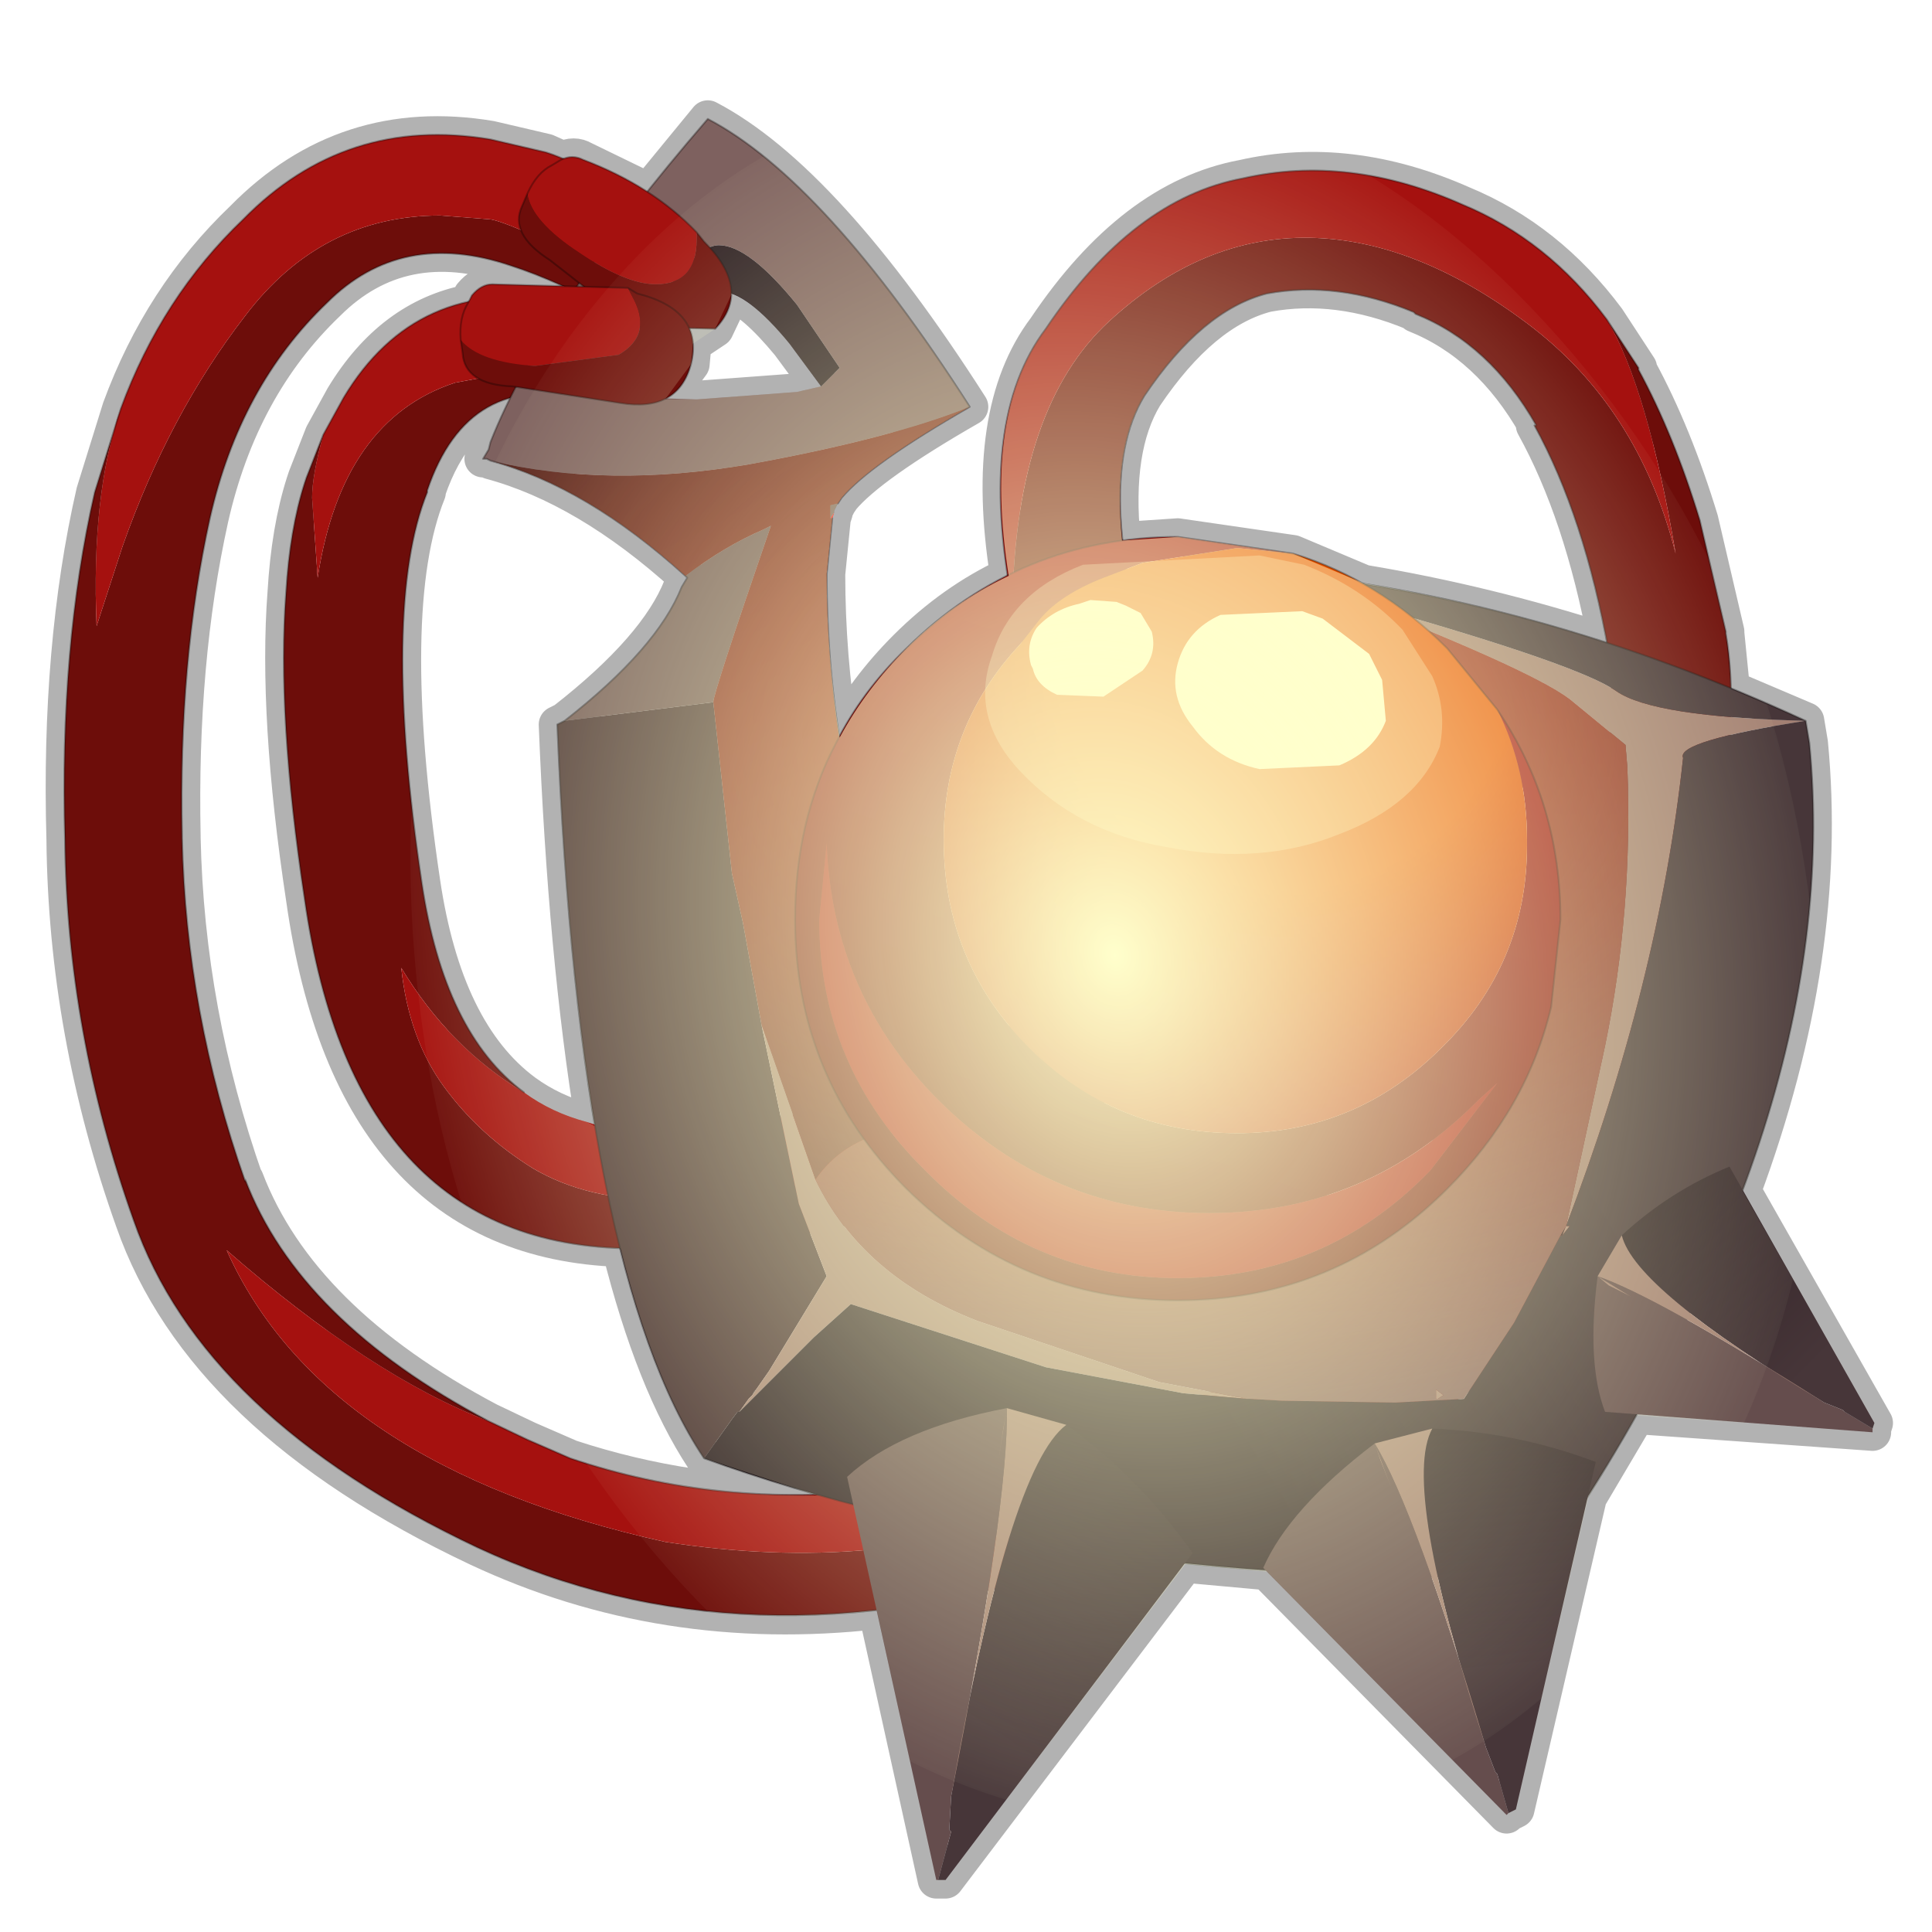 <?xml version="1.0" encoding="UTF-8" standalone="no"?>
<svg xmlns:xlink="http://www.w3.org/1999/xlink" height="520.0px" width="520.0px" xmlns="http://www.w3.org/2000/svg">
  <g transform="matrix(10.0, 0.0, 0.0, 10.0, 0.0, 0.0)">
    <use height="52.0" transform="matrix(1.0, 0.0, 0.0, 1.0, 0.0, 0.0)" width="52.0" xlink:href="#sprite0"/>
  </g>
  <defs>
    <g id="sprite0" transform="matrix(1.0, 0.0, 0.0, 1.0, 0.0, 0.0)">
      <use height="52.0" transform="matrix(1.0, 0.0, 0.0, 1.0, 0.0, 0.0)" width="52.0" xlink:href="#sprite1"/>
      <use height="48.4" transform="matrix(1.0, 0.0, 0.0, 1.0, 1.25, 2.7)" width="49.7" xlink:href="#shape1"/>
      <clipPath id="clipPath0" transform="matrix(1.0, 0.0, 0.0, 1.0, 0.0, 0.0)">
        <use height="47.4" transform="matrix(1.0, 0.0, 0.0, 1.0, 1.75, 3.2)" width="48.7" xlink:href="#shape2"/>
      </clipPath>
      <g clip-path="url(#clipPath0)">
        <use height="37.7" transform="matrix(1.0, 0.0, 0.101, 1.244, 9.25, 2.25)" width="37.7" xlink:href="#sprite2"/>
      </g>
    </g>
    <g id="sprite1" transform="matrix(1.0, 0.0, 0.0, 1.0, 0.0, 0.0)">
      <use height="52.0" transform="matrix(1.0, 0.0, 0.0, 1.0, 0.0, 0.0)" width="52.0" xlink:href="#shape0"/>
    </g>
    <g id="shape0" transform="matrix(1.0, 0.0, 0.0, 1.0, 0.0, 0.0)">
      <path d="M52.0 0.0 L52.0 52.0 0.0 52.0 0.0 0.0 52.0 0.0" fill="#ffba2e" fill-opacity="0.0" fill-rule="evenodd" stroke="none"/>
    </g>
    <g id="shape1" transform="matrix(1.0, 0.0, 0.0, 1.0, -1.25, -2.7)">
      <path d="M44.1 9.9 L43.25 8.6 Q41.65 6.45 39.35 5.5 36.3 4.15 33.45 4.8 30.5 5.35 28.15 8.85 26.45 11.1 27.15 15.5 25.65 16.2 24.4 17.45 23.3 18.55 22.6 19.85 22.25 17.65 22.25 15.45 L22.4 13.95 22.45 13.8 22.45 13.75 22.55 13.55 22.65 13.4 Q23.4 12.5 26.1 10.95 22.2 4.85 19.05 3.2 L17.45 5.15 15.7 4.3 Q15.45 4.15 15.15 4.3 L14.7 4.1 13.2 3.75 Q9.3 3.1 6.55 5.9 4.35 8.0 3.25 11.0 L2.55 13.25 Q1.6 17.4 1.75 22.6 1.8 27.8 3.6 32.85 5.45 38.15 12.85 41.65 17.85 44.0 23.6 43.35 L25.2 50.6 25.25 50.6 25.45 50.6 31.9 42.1 34.1 42.3 40.55 48.85 40.6 48.8 40.8 48.7 42.75 40.3 44.05 38.1 50.4 38.55 50.4 38.45 50.45 38.3 46.9 32.05 Q49.25 25.7 48.7 20.0 L48.6 19.4 46.6 18.55 46.45 17.05 46.45 17.0 45.75 14.0 Q45.05 11.7 44.1 9.95 L44.1 9.9 M41.3 11.45 Q42.6 13.8 43.25 17.3 40.0 16.25 36.7 15.7 L34.8 14.9 31.7 14.45 30.2 14.55 Q29.95 12.05 30.8 10.65 32.35 8.35 34.1 7.9 36.0 7.55 38.05 8.4 L38.1 8.45 Q40.1 9.25 41.35 11.45 L41.3 11.45 M22.1 10.4 L21.45 10.55 18.75 10.75 17.9 10.75 18.6 9.8 18.65 9.25 19.25 8.85 19.7 7.9 Q20.3 8.1 21.25 9.25 L22.1 10.4 M13.15 12.1 L13.0 12.35 13.1 12.35 13.2 12.4 Q15.8 13.1 18.45 15.5 L18.5 15.55 18.35 15.8 Q17.7 17.45 15.2 19.4 L15.0 19.5 Q15.25 25.75 16.0 30.3 L15.8 30.2 Q14.85 29.95 14.1 29.4 11.95 27.8 11.35 23.75 10.25 16.35 11.5 13.25 L11.5 13.2 Q12.2 11.15 13.75 10.7 L13.2 11.9 13.15 12.1 M13.25 7.65 Q12.95 7.65 12.7 7.95 L12.65 8.15 Q10.55 8.55 9.25 10.7 L8.7 11.7 8.25 12.85 8.2 13.0 Q7.8 14.25 7.7 15.95 7.45 19.25 8.2 24.2 9.5 33.35 16.7 33.6 17.6 37.2 18.95 39.25 L22.0 40.25 Q18.55 40.3 15.35 39.25 L14.2 38.75 13.15 38.25 Q8.05 35.55 6.6 31.75 L6.6 31.8 Q5.0 27.25 4.9 22.55 L4.9 22.5 Q4.8 17.8 5.65 13.95 6.45 10.4 8.8 8.15 10.8 6.15 13.75 7.15 L14.7 7.5 13.25 7.65" fill="none" stroke="#000000" stroke-linecap="round" stroke-linejoin="round" stroke-opacity="0.302" stroke-width="1.0"/>
      <path d="M28.0 26.65 L28.25 26.25 28.3 26.3 28.0 26.65" fill="#4375a2" fill-rule="evenodd" stroke="none"/>
      <path d="M26.9 27.8 L26.85 27.8 26.9 27.8" fill="#58aed4" fill-rule="evenodd" stroke="none"/>
      <path d="M8.7 11.7 Q8.4 12.8 8.4 13.4 L8.55 15.55 Q9.2 11.3 12.25 10.3 L16.3 9.55 15.8 10.75 Q12.6 9.95 11.5 13.2 L11.5 13.25 Q10.25 16.35 11.35 23.75 11.95 27.8 14.1 29.4 12.1 28.2 10.8 26.05 11.0 27.95 11.95 29.25 12.9 30.55 14.35 31.45 15.8 32.3 17.85 32.3 L20.85 32.05 Q23.35 31.55 25.95 30.2 29.45 28.35 30.25 22.75 L28.3 26.25 28.3 26.3 28.25 26.25 28.55 25.5 Q29.3 23.3 28.25 19.9 L27.7 18.05 27.25 16.25 Q27.35 10.95 29.85 8.65 32.35 6.35 35.25 6.4 38.1 6.45 41.1 8.7 44.1 10.95 45.1 14.9 44.35 10.45 43.25 8.6 L44.1 9.9 44.1 9.95 Q45.05 11.7 45.75 14.0 L46.45 17.0 46.45 17.05 Q47.15 21.15 44.45 29.65 L44.4 29.7 Q42.5 34.8 39.85 37.1 L39.9 37.1 39.9 37.15 Q37.4 39.35 28.8 42.2 20.05 45.0 12.85 41.65 5.45 38.15 3.6 32.85 1.8 27.8 1.75 22.6 1.6 17.4 2.55 13.25 L3.25 11.0 Q2.45 13.3 2.6 16.85 L3.3 14.7 Q4.55 11.15 6.6 8.5 8.65 5.8 11.85 5.8 L13.15 5.9 Q13.6 5.9 17.1 7.65 L16.75 8.5 Q15.0 7.55 13.75 7.15 10.8 6.15 8.8 8.15 6.45 10.4 5.65 13.95 4.8 17.8 4.9 22.5 L4.9 22.55 Q5.0 27.25 6.6 31.8 L6.6 31.75 Q8.05 35.55 13.15 38.25 10.0 37.05 6.1 33.65 8.7 39.45 17.9 41.5 23.7 42.4 28.3 40.55 L23.75 40.1 27.8 39.15 Q35.5 36.65 37.75 34.7 39.85 32.8 41.4 28.7 L41.4 28.6 Q43.75 21.15 43.3 17.55 42.65 13.9 41.3 11.45 L41.35 11.45 Q40.1 9.25 38.1 8.45 L38.05 8.4 Q36.0 7.55 34.1 7.9 32.35 8.35 30.8 10.65 29.3 13.1 31.25 18.9 L31.3 18.9 Q33.9 27.05 28.7 30.45 24.1 33.55 17.3 33.6 L17.25 33.6 Q9.55 33.7 8.2 24.2 7.45 19.25 7.7 15.95 7.8 14.25 8.2 13.0 L8.25 12.85 8.7 11.7" fill="#6d0d0a" fill-rule="evenodd" stroke="none"/>
      <path d="M8.7 11.7 L9.25 10.7 Q11.2 7.45 15.05 8.1 L16.7 8.55 16.3 9.55 12.25 10.3 Q9.2 11.3 8.55 15.55 L8.4 13.4 Q8.4 12.8 8.7 11.7 M14.1 29.4 Q14.85 29.95 15.8 30.2 L16.1 30.3 17.25 30.4 Q23.0 30.35 26.9 27.8 L27.05 27.7 27.1 27.7 28.0 26.65 28.3 26.3 28.3 26.25 30.25 22.75 Q29.45 28.35 25.95 30.2 23.35 31.55 20.85 32.05 L17.85 32.3 Q15.8 32.3 14.35 31.45 12.9 30.55 11.95 29.25 11.0 27.95 10.8 26.05 12.1 28.2 14.1 29.4 M27.25 16.25 Q26.3 11.3 28.15 8.85 30.5 5.35 33.45 4.8 36.3 4.15 39.35 5.5 41.65 6.45 43.25 8.6 44.35 10.45 45.1 14.9 44.1 10.95 41.1 8.7 38.1 6.45 35.25 6.4 32.35 6.35 29.85 8.65 27.35 10.95 27.25 16.25 M3.25 11.0 Q4.35 8.0 6.55 5.9 9.3 3.1 13.2 3.75 L14.7 4.1 Q15.95 4.5 17.8 5.9 L17.1 7.65 Q13.6 5.9 13.15 5.9 L11.85 5.8 Q8.65 5.8 6.6 8.5 4.55 11.15 3.3 14.7 L2.6 16.85 Q2.45 13.3 3.25 11.0 M13.15 38.25 L14.2 38.75 15.35 39.25 Q19.35 40.6 23.75 40.1 L28.3 40.55 Q23.7 42.4 17.9 41.5 8.7 39.45 6.1 33.65 10.0 37.05 13.15 38.25" fill="#a5110f" fill-rule="evenodd" stroke="none"/>
      <path d="M16.3 9.55 L16.7 8.55 15.05 8.1 Q11.2 7.45 9.25 10.7 L8.7 11.7 M16.3 9.55 L15.8 10.75 Q12.6 9.95 11.5 13.2 L11.5 13.25 Q10.25 16.35 11.35 23.75 11.95 27.8 14.1 29.4 M16.1 30.3 L17.25 30.4 Q23.0 30.35 26.9 27.8 L26.85 27.8 26.9 27.8 27.05 27.7 27.1 27.7 28.0 26.65 28.25 26.25 28.55 25.5 Q29.3 23.3 28.25 19.9 L27.7 18.05 27.25 16.25 Q26.3 11.3 28.15 8.85 30.5 5.35 33.45 4.8 36.3 4.15 39.35 5.5 41.65 6.45 43.25 8.6 L44.1 9.9 44.1 9.95 Q45.05 11.7 45.75 14.0 L46.45 17.0 46.45 17.05 Q47.15 21.15 44.45 29.65 L44.4 29.7 Q42.5 34.8 39.85 37.1 L39.9 37.1 39.9 37.15 Q37.4 39.35 28.8 42.2 20.05 45.0 12.85 41.65 5.45 38.15 3.6 32.85 1.8 27.8 1.75 22.6 1.6 17.4 2.55 13.25 L3.25 11.0 Q4.35 8.0 6.55 5.9 9.3 3.1 13.2 3.75 L14.7 4.1 Q15.95 4.5 17.8 5.9 L17.1 7.65 16.75 8.5 Q15.0 7.55 13.75 7.15 10.8 6.15 8.8 8.15 6.45 10.4 5.65 13.95 4.8 17.8 4.9 22.5 L4.9 22.55 Q5.0 27.25 6.6 31.8 L6.6 31.75 Q8.05 35.55 13.15 38.25 L14.2 38.75 15.35 39.25 Q19.35 40.6 23.75 40.1 L27.8 39.15 Q35.5 36.65 37.75 34.7 39.85 32.8 41.4 28.7 L41.4 28.6 Q43.75 21.15 43.3 17.55 42.65 13.9 41.3 11.45 L41.35 11.45 Q40.1 9.25 38.1 8.45 L38.05 8.4 Q36.0 7.55 34.1 7.9 32.35 8.35 30.8 10.65 29.3 13.1 31.25 18.9 L31.3 18.9 Q33.9 27.05 28.7 30.45 24.1 33.55 17.3 33.6 L17.25 33.6 Q9.55 33.7 8.2 24.2 7.45 19.25 7.7 15.95 7.8 14.25 8.2 13.0 L8.25 12.85 8.7 11.7" fill="none" stroke="#000000" stroke-linecap="round" stroke-linejoin="round" stroke-opacity="0.302" stroke-width="0.05"/>
      <path d="M22.1 10.4 L22.6 9.9 21.45 8.2 Q20.15 6.6 19.35 6.6 18.65 6.6 17.4 8.6 L16.5 10.3 17.0 10.65 17.1 10.7 18.75 10.75 21.45 10.55 22.1 10.4 M13.2 12.4 L13.1 12.35 13.0 12.35 13.15 12.1 13.2 11.9 Q14.6 8.35 19.05 3.2 22.2 4.85 26.1 10.95 24.0 11.8 20.15 12.5 16.35 13.15 13.2 12.4" fill="#7e615f" fill-rule="evenodd" stroke="none"/>
      <path d="M22.55 13.55 L22.45 13.75 22.45 13.8 22.35 13.95 22.35 13.6 22.55 13.55 M15.2 19.4 Q17.7 17.45 18.35 15.8 L18.5 15.55 18.45 15.5 Q19.5 14.7 20.55 14.25 L20.75 14.15 Q19.2 18.65 19.2 18.9 L15.2 19.4" fill="#6d5353" fill-rule="evenodd" stroke="none"/>
      <path d="M18.95 39.25 Q15.6 34.25 15.0 19.5 L15.2 19.4 19.2 18.9 19.7 23.5 20.0 24.85 20.5 27.6 21.5 32.4 22.25 34.35 20.7 36.9 20.35 37.4 20.3 37.45 20.25 37.55 20.15 37.65 19.9 38.0 19.85 38.0 19.7 38.2 18.95 39.25" fill="#452e30" fill-rule="evenodd" stroke="none"/>
      <path d="M22.45 13.8 L22.4 13.95 22.35 13.95 22.45 13.8 M33.1 15.3 L33.35 15.3 33.3 15.35 33.1 15.3" fill="#ff0000" fill-rule="evenodd" stroke="none"/>
      <path d="M34.1 17.15 L33.05 18.75 31.8 21.2 31.15 23.35 30.2 24.35 30.15 24.35 Q31.65 18.85 32.5 17.35 L32.7 17.25 34.1 17.15 M42.05 33.25 L42.0 33.25 42.15 33.0 42.05 33.25 M20.25 37.55 L20.3 37.45 20.35 37.4 20.25 37.55" fill="#2b1d22" fill-rule="evenodd" stroke="none"/>
      <path d="M20.5 27.6 L21.95 31.75 Q23.2 34.35 26.3 35.55 L31.2 37.2 33.3 37.6 33.35 37.6 33.55 37.65 31.85 37.5 28.15 36.8 22.9 35.1 21.9 36.0 19.9 38.0 20.15 37.65 20.25 37.55 20.35 37.4 20.7 36.9 22.25 34.35 21.5 32.4 20.5 27.6 M42.15 33.0 L43.2 28.15 Q43.95 24.5 43.8 20.65 L43.75 20.05 42.35 18.9 Q41.5 18.15 36.4 16.15 L37.05 16.35 Q42.5 17.9 43.5 18.6 44.5 19.3 48.6 19.4 45.1 19.95 45.3 20.4 44.65 26.45 42.15 33.0 L42.25 33.0 42.05 33.25 42.15 33.0 M38.85 37.55 L38.7 37.65 38.65 37.65 38.65 37.4 38.85 37.55" fill="#a38073" fill-rule="evenodd" stroke="none"/>
      <path d="M22.1 10.4 L21.25 9.25 Q20.1 7.85 19.4 7.85 18.75 7.85 17.65 9.65 L17.1 10.7 17.0 10.65 16.5 10.3 17.4 8.6 Q18.65 6.6 19.35 6.6 20.15 6.6 21.45 8.2 L22.6 9.9 22.1 10.4 M13.2 12.4 Q16.35 13.15 20.15 12.5 24.0 11.8 26.1 10.95 23.4 12.5 22.65 13.4 L22.55 13.55 22.35 13.6 22.35 13.95 22.4 13.95 22.25 15.45 Q22.25 20.35 23.85 24.85 25.15 28.5 27.3 30.6 23.35 29.7 21.95 31.75 L20.5 27.6 20.0 24.85 19.7 23.5 19.2 18.9 Q19.2 18.65 20.75 14.15 L20.55 14.25 Q19.5 14.7 18.45 15.5 15.8 13.1 13.2 12.4" fill="url(#gradient0)" fill-rule="evenodd" stroke="none"/>
      <path d="M33.35 15.3 L33.85 15.35 Q41.35 16.05 48.6 19.4 L48.7 20.0 Q49.7 30.3 41.3 42.45 28.35 42.65 18.95 39.25 L19.7 38.2 19.85 38.0 19.9 38.0 21.9 36.0 22.9 35.1 28.15 36.8 31.85 37.5 33.55 37.65 33.65 37.65 34.5 37.7 37.55 37.75 39.4 37.65 40.75 35.6 42.0 33.25 42.05 33.25 42.25 33.0 42.15 33.0 Q44.65 26.45 45.3 20.4 45.1 19.95 48.6 19.4 44.5 19.3 43.5 18.6 42.5 17.9 37.05 16.35 L33.3 15.35 33.35 15.3" fill="url(#gradient1)" fill-rule="evenodd" stroke="none"/>
      <path d="M27.3 30.6 L27.3 30.65 Q31.75 32.4 37.8 32.15 41.4 25.5 41.45 21.6 L41.25 21.4 38.3 19.05 36.5 18.15 36.15 18.0 34.65 17.3 34.15 17.1 34.1 17.15 32.7 17.25 32.5 17.35 Q31.65 18.85 30.15 24.35 L30.2 24.35 29.45 24.55 Q30.3 19.1 32.45 15.3 L32.5 15.3 33.1 15.3 33.3 15.35 37.05 16.35 36.4 16.15 Q41.5 18.15 42.35 18.9 L43.75 20.05 43.8 20.65 Q43.95 24.5 43.2 28.15 L42.15 33.0 42.0 33.25 40.75 35.6 39.4 37.65 37.55 37.75 34.5 37.7 33.65 37.65 33.55 37.65 33.35 37.6 33.3 37.6 31.2 37.2 26.3 35.55 Q23.2 34.35 21.95 31.75 23.35 29.7 27.3 30.6 M38.85 37.55 L38.65 37.4 38.65 37.65 38.7 37.65 38.85 37.55" fill="url(#gradient2)" fill-rule="evenodd" stroke="none"/>
      <path d="M26.1 10.95 Q22.2 4.85 19.05 3.2 14.6 8.35 13.2 11.9 L13.15 12.1 13.0 12.35 13.1 12.35 13.2 12.4 M26.1 10.95 Q23.4 12.5 22.65 13.4 L22.55 13.55 M22.4 13.95 L22.25 15.45 Q22.25 20.35 23.85 24.85 25.15 28.5 27.3 30.6 L27.3 30.65 Q31.75 32.4 37.8 32.15 41.4 25.5 41.45 21.6 L41.25 21.4 38.3 19.05 36.5 18.15 36.15 18.0 34.65 17.3 34.15 17.1 34.1 17.15 33.05 18.75 31.8 21.2 31.15 23.35 30.2 24.35 29.45 24.55 Q30.3 19.1 32.45 15.3 L32.5 15.3 33.1 15.3 M33.35 15.3 L33.85 15.35 Q41.35 16.05 48.6 19.4 L48.7 20.0 Q49.7 30.3 41.3 42.45 28.35 42.65 18.95 39.25 15.6 34.25 15.0 19.5 L15.2 19.4 Q17.7 17.45 18.35 15.8 L18.5 15.55 18.45 15.5 Q15.8 13.1 13.2 12.4" fill="none" stroke="#000000" stroke-linecap="round" stroke-linejoin="round" stroke-opacity="0.302" stroke-width="0.05"/>
      <path d="M20.15 12.5 Q24.0 11.8 26.1 10.95 23.4 12.5 22.65 13.4 L22.55 13.55 22.35 13.6 22.35 13.95 22.4 13.95 22.25 15.45 Q22.25 20.35 23.85 24.85 25.15 28.5 27.3 30.6 L27.3 30.65 Q31.75 32.4 37.8 32.15 41.4 25.5 41.45 21.6 L41.25 21.4 38.3 19.05 36.5 18.15 36.15 18.0 34.65 17.3 34.15 17.1 34.1 17.15 32.7 17.25 32.5 17.35 Q31.65 18.85 30.15 24.35 L30.2 24.35 29.45 24.55 Q30.3 19.1 32.45 15.3 L32.5 15.3 33.1 15.3 33.3 15.35 37.05 16.35 36.4 16.15 Q41.5 18.15 42.35 18.9 L43.75 20.05 43.8 20.65 Q43.95 24.5 43.2 28.15 L42.15 33.0 42.0 33.25 40.75 35.6 39.4 37.65 37.55 37.75 34.5 37.7 33.65 37.65 33.55 37.65 33.35 37.6 33.3 37.6 31.2 37.2 26.3 35.55 Q23.2 34.35 21.95 31.75 L20.5 27.6 20.0 24.85 19.7 23.5 19.2 18.9 Q19.2 18.65 20.75 14.15 L20.55 14.25 Q19.5 14.7 18.45 15.5 15.8 13.1 13.2 12.4 16.35 13.15 20.15 12.5 M38.65 37.4 L38.65 37.65 38.7 37.65 38.85 37.55 38.65 37.4" fill="url(#gradient3)" fill-rule="evenodd" stroke="none"/>
      <path d="M34.8 14.9 L33.3 14.75 30.75 15.15 29.7 15.55 Q28.55 16.0 28.0 16.65 L27.45 17.35 Q25.4 19.55 25.4 22.6 25.4 25.9 27.7 28.2 30.0 30.5 33.3 30.5 36.5 30.5 38.8 28.2 41.1 25.95 41.1 22.75 L41.1 22.6 Q41.1 20.7 40.3 19.1 42.0 21.6 42.0 24.75 L41.75 27.1 Q41.1 29.85 38.95 32.0 35.95 35.0 31.7 35.0 27.45 35.0 24.4 32.0 21.4 29.0 21.4 24.75 21.4 22.1 22.5 20.0 23.2 18.6 24.4 17.45 27.45 14.45 31.7 14.45 L34.8 14.9 M39.8 29.6 Q36.8 32.65 32.55 32.65 28.3 32.65 25.25 29.6 22.4 26.75 22.25 22.7 L22.05 24.75 Q22.05 28.7 24.9 31.5 27.75 34.4 31.7 34.4 35.7 34.4 38.5 31.5 L40.3 29.15 39.8 29.6" fill="url(#gradient4)" fill-rule="evenodd" stroke="none"/>
      <path d="M40.3 19.1 Q41.1 20.7 41.1 22.6 L41.1 22.75 Q41.1 25.95 38.8 28.2 36.5 30.5 33.3 30.5 30.0 30.5 27.7 28.2 25.4 25.9 25.4 22.6 25.4 19.55 27.45 17.35 L28.0 16.65 Q28.55 16.0 29.7 15.55 L30.75 15.15 33.3 14.75 34.8 14.9 Q37.1 15.6 38.95 17.45 L40.3 19.1" fill="url(#gradient5)" fill-rule="evenodd" stroke="none"/>
      <path d="M39.8 29.6 L40.3 29.15 38.5 31.5 Q35.7 34.4 31.7 34.4 27.75 34.4 24.9 31.5 22.05 28.7 22.05 24.75 L22.25 22.7 Q22.4 26.75 25.25 29.6 28.3 32.65 32.55 32.65 36.8 32.65 39.8 29.6" fill="#a5110f" fill-rule="evenodd" stroke="none"/>
      <path d="M34.8 14.9 L31.7 14.45 Q27.45 14.45 24.4 17.45 23.2 18.6 22.5 20.0 21.4 22.1 21.4 24.75 21.4 29.0 24.4 32.0 27.45 35.0 31.7 35.0 35.95 35.0 38.95 32.0 41.1 29.85 41.75 27.1 L42.0 24.75 Q42.0 21.6 40.3 19.1 L38.95 17.45 Q37.1 15.6 34.8 14.9 Z" fill="none" stroke="#000000" stroke-linecap="round" stroke-linejoin="round" stroke-opacity="0.302" stroke-width="0.05"/>
      <path d="M35.1 15.2 Q36.65 15.8 37.75 16.95 L38.55 18.2 Q38.95 19.1 38.75 20.1 38.15 21.65 36.05 22.45 33.95 23.3 31.4 22.8 29.0 22.4 27.45 20.75 26.1 19.3 26.7 17.65 27.2 15.95 29.15 15.2 L33.9 14.95 35.1 15.2" fill="#ffffcc" fill-opacity="0.302" fill-rule="evenodd" stroke="none"/>
      <path d="M36.05 20.6 L33.9 20.7 Q32.75 20.45 32.1 19.55 31.45 18.75 31.7 17.85 31.95 16.95 32.85 16.55 L35.05 16.45 35.6 16.65 36.85 17.6 37.2 18.3 37.3 19.4 Q37.0 20.2 36.05 20.6 M30.3 16.3 L30.7 16.5 31.0 17.0 Q31.15 17.6 30.75 18.05 L29.7 18.75 28.45 18.7 Q27.9 18.45 27.8 18.0 L27.75 17.9 Q27.6 17.35 27.9 16.9 28.35 16.4 29.05 16.25 L29.35 16.15 30.05 16.2 30.3 16.3" fill="#ffffcc" fill-rule="evenodd" stroke="none"/>
      <path d="M27.1 37.9 L27.0 38.45 26.85 39.45 27.1 37.9 Q27.15 40.45 25.6 48.35 L25.55 49.25 25.6 49.3 25.25 50.6 25.2 50.6 22.8 39.75 Q24.2 38.45 27.1 37.9" fill="#654d4d" fill-rule="evenodd" stroke="none"/>
      <path d="M25.25 50.6 L25.6 49.3 25.55 49.25 25.6 48.35 Q27.15 39.5 28.7 38.35 30.65 39.75 32.1 41.8 L25.45 50.6 25.25 50.6" fill="url(#gradient6)" fill-rule="evenodd" stroke="none"/>
      <path d="M25.6 48.35 Q27.15 40.45 27.1 37.9 L26.85 39.45 27.0 38.45 27.1 37.9 28.7 38.35 Q27.15 39.5 25.6 48.35" fill="#a38073" fill-rule="evenodd" stroke="none"/>
      <path d="M40.6 48.8 L40.55 48.85 34.0 42.2 Q34.7 40.6 37.0 38.85 L37.15 39.3 37.45 40.05 37.0 38.85 Q38.1 40.65 40.0 47.05 L40.25 47.7 40.3 47.75 40.6 48.8" fill="#654d4d" fill-rule="evenodd" stroke="none"/>
      <path d="M38.55 38.45 Q40.85 38.55 42.95 39.35 L40.8 48.7 40.6 48.8 40.3 47.75 40.25 47.7 40.0 47.05 Q37.7 40.0 38.55 38.45" fill="url(#gradient7)" fill-rule="evenodd" stroke="none"/>
      <path d="M37.0 38.85 L38.55 38.45 Q37.7 40.0 40.0 47.05 38.1 40.65 37.0 38.85 L37.45 40.05 37.15 39.3 37.0 38.85" fill="#a38073" fill-rule="evenodd" stroke="none"/>
      <path d="M43.0 34.35 L43.3 34.6 43.9 34.9 43.0 34.35 Q44.6 34.9 49.1 37.75 L49.6 37.95 49.65 38.0 50.4 38.45 50.4 38.55 43.2 38.0 Q42.7 36.7 43.0 34.35" fill="#654d4d" fill-rule="evenodd" stroke="none"/>
      <path d="M50.4 38.45 L49.65 38.0 49.6 37.95 49.1 37.75 Q44.0 34.7 43.65 33.25 44.95 32.05 46.55 31.4 L50.45 38.3 50.4 38.45" fill="url(#gradient8)" fill-rule="evenodd" stroke="none"/>
      <path d="M49.1 37.75 Q44.6 34.9 43.0 34.35 L43.9 34.9 43.3 34.6 43.0 34.35 43.65 33.25 Q44.0 34.7 49.1 37.75" fill="#a38073" fill-rule="evenodd" stroke="none"/>
      <path d="M18.75 6.25 L18.95 6.5 Q20.25 7.8 19.25 8.85 L17.1 8.8 14.8 7.0 Q13.7 6.3 14.05 5.55 L14.2 5.2 Q14.3 5.95 15.6 6.8 16.85 7.65 17.65 7.65 18.75 7.65 18.75 6.45 L18.75 6.25" fill="#6d0d0a" fill-rule="evenodd" stroke="none"/>
      <path d="M14.2 5.2 Q14.45 4.65 14.85 4.45 L15.1 4.3 Q15.4 4.15 15.7 4.3 17.55 5.0 18.75 6.25 L18.75 6.45 Q18.75 7.65 17.65 7.65 16.85 7.65 15.6 6.8 14.3 5.95 14.2 5.2" fill="#a5110f" fill-rule="evenodd" stroke="none"/>
      <path d="M14.2 5.2 Q14.45 4.65 14.85 4.45 L15.1 4.3 Q15.4 4.15 15.7 4.3 17.55 5.0 18.75 6.25 L18.95 6.5 Q20.25 7.8 19.25 8.85 L17.1 8.8 14.8 7.0 Q13.7 6.3 14.05 5.55 L14.2 5.2 Z" fill="none" stroke="#000000" stroke-linecap="round" stroke-linejoin="round" stroke-opacity="0.302" stroke-width="0.05"/>
      <path d="M12.4 9.15 Q12.35 8.55 12.6 8.15 L12.7 7.95 Q12.95 7.65 13.25 7.65 L16.9 7.75 17.0 7.95 Q17.6 9.0 16.65 9.55 L14.4 9.85 Q12.9 9.75 12.4 9.15" fill="#a5110f" fill-rule="evenodd" stroke="none"/>
      <path d="M16.9 7.75 L17.15 7.9 Q18.95 8.35 18.6 9.8 18.25 11.1 16.7 10.85 L13.8 10.4 Q12.5 10.35 12.45 9.5 L12.4 9.15 Q12.9 9.75 14.4 9.85 L16.65 9.55 Q17.6 9.0 17.0 7.95 L16.9 7.75" fill="#6d0d0a" fill-rule="evenodd" stroke="none"/>
      <path d="M16.9 7.75 L17.15 7.9 Q18.95 8.35 18.6 9.8 18.25 11.1 16.7 10.85 L13.8 10.4 Q12.5 10.35 12.45 9.5 L12.4 9.15 Q12.35 8.55 12.6 8.15 L12.7 7.95 Q12.95 7.65 13.25 7.65 L16.9 7.75 Z" fill="none" stroke="#000000" stroke-linecap="round" stroke-linejoin="round" stroke-opacity="0.302" stroke-width="0.05"/>
    </g>
    <linearGradient gradientTransform="matrix(-0.003, -0.006, 0.004, -0.002, 17.85, 20.7)" gradientUnits="userSpaceOnUse" id="gradient0" spreadMethod="pad" x1="-819.2" x2="819.2">
      <stop offset="0.0" stop-color="#473639"/>
      <stop offset="1.0" stop-color="#2b1d22"/>
    </linearGradient>
    <linearGradient gradientTransform="matrix(-0.006, 0.004, -0.005, -0.008, 38.0, 35.15)" gradientUnits="userSpaceOnUse" id="gradient1" spreadMethod="pad" x1="-819.2" x2="819.2">
      <stop offset="0.0" stop-color="#473639"/>
      <stop offset="1.0" stop-color="#2b1d22"/>
    </linearGradient>
    <linearGradient gradientTransform="matrix(0.0, -0.018, 0.011, 0.0, 30.8, 20.9)" gradientUnits="userSpaceOnUse" id="gradient2" spreadMethod="pad" x1="-819.2" x2="819.2">
      <stop offset="0.0" stop-color="#806260"/>
      <stop offset="1.0" stop-color="#473639"/>
    </linearGradient>
    <radialGradient cx="0" cy="0" gradientTransform="matrix(0.035, 0.0, 0.0, 0.024, 31.1, 19.75)" gradientUnits="userSpaceOnUse" id="gradient3" r="819.2" spreadMethod="pad">
      <stop offset="0.0" stop-color="#b6220b"/>
      <stop offset="1.0" stop-color="#bf2b09" stop-opacity="0.0"/>
    </radialGradient>
    <linearGradient gradientTransform="matrix(-0.003, 0.009, -0.012, -0.004, 31.65, 24.75)" gradientUnits="userSpaceOnUse" id="gradient4" spreadMethod="pad" x1="-819.2" x2="819.2">
      <stop offset="0.0" stop-color="#a5110f"/>
      <stop offset="1.0" stop-color="#680d0a"/>
    </linearGradient>
    <radialGradient cx="0" cy="0" gradientTransform="matrix(0.017, 0.0, 0.0, 0.017, 34.6, 17.75)" gradientUnits="userSpaceOnUse" id="gradient5" r="819.2" spreadMethod="pad">
      <stop offset="0.443" stop-color="#e85300"/>
      <stop offset="1.0" stop-color="#a5110f"/>
    </radialGradient>
    <linearGradient gradientTransform="matrix(0.002, -0.005, 0.003, 0.002, 28.6, 42.8)" gradientUnits="userSpaceOnUse" id="gradient6" spreadMethod="pad" x1="-819.2" x2="819.2">
      <stop offset="0.0" stop-color="#473639"/>
      <stop offset="1.0" stop-color="#2b1d22"/>
    </linearGradient>
    <linearGradient gradientTransform="matrix(-2.0E-4, -0.004, 0.003, -3.0E-4, 40.25, 41.65)" gradientUnits="userSpaceOnUse" id="gradient7" spreadMethod="pad" x1="-819.2" x2="819.2">
      <stop offset="0.0" stop-color="#473639"/>
      <stop offset="1.0" stop-color="#2b1d22"/>
    </linearGradient>
    <linearGradient gradientTransform="matrix(-0.003, -0.003, 0.002, -0.002, 46.35, 34.3)" gradientUnits="userSpaceOnUse" id="gradient8" spreadMethod="pad" x1="-819.2" x2="819.2">
      <stop offset="0.0" stop-color="#473639"/>
      <stop offset="1.0" stop-color="#2b1d22"/>
    </linearGradient>
    <g id="shape2" transform="matrix(1.0, 0.0, 0.0, 1.0, -1.75, -3.2)">
      <path d="M41.3 11.45 L41.35 11.45 Q40.1 9.25 38.1 8.45 L38.05 8.4 Q36.0 7.55 34.1 7.9 32.35 8.35 30.8 10.65 29.95 12.05 30.2 14.55 L31.7 14.45 34.8 14.9 36.7 15.7 Q40.0 16.25 43.25 17.3 42.6 13.8 41.3 11.45 M44.1 9.9 L44.1 9.95 Q45.05 11.7 45.75 14.0 L46.45 17.0 46.45 17.05 46.6 18.55 48.6 19.4 48.7 20.0 Q49.25 25.7 46.9 32.05 L50.45 38.3 50.4 38.45 50.4 38.55 44.05 38.1 42.75 40.3 40.8 48.7 40.6 48.8 40.55 48.85 34.1 42.3 31.9 42.1 25.45 50.6 25.25 50.6 25.2 50.6 23.6 43.35 Q17.85 44.0 12.85 41.65 5.45 38.15 3.6 32.85 1.8 27.8 1.75 22.6 1.6 17.4 2.55 13.25 L3.25 11.0 Q4.35 8.0 6.55 5.9 9.3 3.1 13.2 3.75 L14.7 4.1 15.15 4.3 Q15.45 4.15 15.7 4.3 L17.45 5.15 19.05 3.2 Q22.2 4.85 26.1 10.95 23.4 12.5 22.65 13.4 L22.55 13.55 22.45 13.75 22.45 13.8 22.4 13.95 22.25 15.45 Q22.25 17.65 22.6 19.85 23.3 18.55 24.4 17.45 25.65 16.2 27.15 15.5 26.45 11.1 28.15 8.85 30.5 5.35 33.45 4.8 36.3 4.15 39.35 5.5 41.65 6.45 43.25 8.6 L44.1 9.9 M22.1 10.4 L21.25 9.25 Q20.3 8.1 19.7 7.9 L19.25 8.85 18.65 9.25 18.6 9.8 17.9 10.75 18.75 10.75 21.45 10.55 22.1 10.4 M13.2 11.9 L13.75 10.7 Q12.2 11.15 11.5 13.2 L11.5 13.25 Q10.25 16.35 11.35 23.75 11.95 27.8 14.1 29.4 14.85 29.95 15.8 30.2 L16.0 30.3 Q15.25 25.75 15.0 19.5 L15.2 19.4 Q17.7 17.45 18.35 15.8 L18.5 15.55 18.45 15.5 Q15.8 13.1 13.2 12.4 L13.1 12.35 13.0 12.35 13.15 12.1 13.2 11.9 M12.65 8.15 L12.7 7.95 Q12.95 7.65 13.25 7.65 L14.7 7.5 13.75 7.15 Q10.8 6.15 8.8 8.15 6.45 10.4 5.65 13.95 4.8 17.8 4.9 22.5 L4.9 22.55 Q5.0 27.25 6.6 31.8 L6.6 31.75 Q8.05 35.55 13.15 38.25 L14.2 38.75 15.35 39.25 Q18.55 40.3 22.0 40.25 L18.95 39.25 Q17.6 37.2 16.7 33.6 9.5 33.35 8.2 24.2 7.45 19.25 7.7 15.95 7.8 14.25 8.2 13.0 L8.25 12.85 8.7 11.7 9.25 10.7 Q10.55 8.55 12.65 8.15" fill="#ff0000" fill-rule="evenodd" stroke="none"/>
    </g>
    <g id="sprite2" transform="matrix(1.0, 0.0, 0.0, 1.0, 0.0, 0.0)">
      <use height="37.7" transform="matrix(1.0, 0.0, 0.0, 1.0, 0.0, 0.0)" width="37.7" xlink:href="#shape3"/>
    </g>
    <g id="shape3" transform="matrix(1.0, 0.0, 0.0, 1.0, 0.0, 0.0)">
      <path d="M37.7 18.85 Q37.7 26.65 32.15 32.15 26.65 37.7 18.85 37.7 11.05 37.7 5.5 32.15 0.0 26.65 0.0 18.85 0.0 11.05 5.5 5.5 11.05 0.0 18.85 0.0 26.65 0.0 32.15 5.5 37.7 11.05 37.7 18.85" fill="url(#gradient9)" fill-rule="evenodd" stroke="none"/>
    </g>
    <radialGradient cx="0" cy="0" gradientTransform="matrix(0.024, 0.0, 0.0, 0.024, 18.85, 18.85)" gradientUnits="userSpaceOnUse" id="gradient9" r="819.2" spreadMethod="pad">
      <stop offset="0.0" stop-color="#ffffcc"/>
      <stop offset="1.0" stop-color="#ffffcc" stop-opacity="0.0"/>
    </radialGradient>
  </defs>
</svg>
